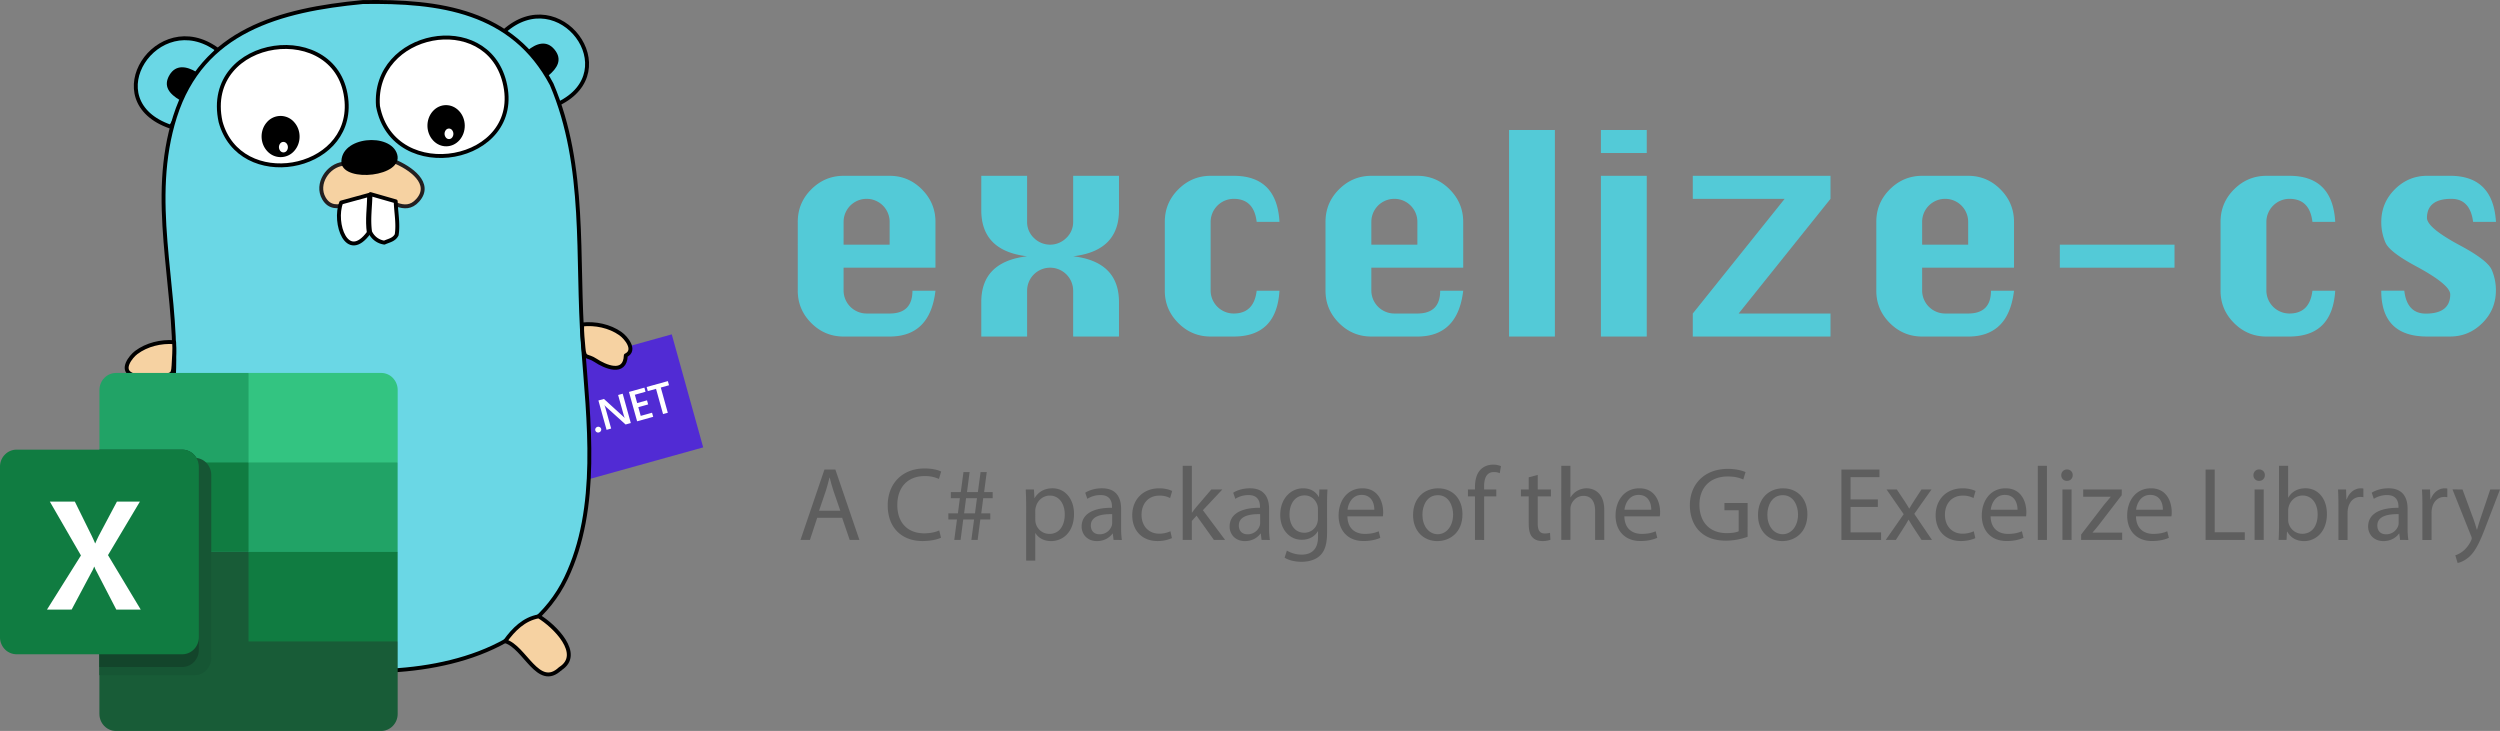<svg id="Layer_1" data-name="Layer 1" xmlns="http://www.w3.org/2000/svg" viewBox="0 0 3830.2 1119.89"><rect x="0" y="0" width="3830.2" height="1119.89" fill="#808080" stroke="none"/><defs><style>.cls-1{fill:#512bd4;}.cls-2{fill:#fff;}.cls-3{fill:#6ad7e5;}.cls-4,.cls-6,.cls-8{fill:none;stroke-linecap:round;stroke-linejoin:round;}.cls-4,.cls-8{stroke:#000;}.cls-4,.cls-6{stroke-width:6px;}.cls-5{fill:#f6d2a2;}.cls-6{stroke:#231f20;}.cls-7{fill:#c6b198;}.cls-8{stroke-width:3px;}.cls-9{fill:#21a366;}.cls-10{fill:#107c41;}.cls-11{fill:#33c481;}.cls-12{fill:#185c37;}.cls-13{fill:#165634;}.cls-14{fill:#13452b;}.cls-15{fill:#53cad7;}.cls-16{fill:#5e5e5e;}</style></defs><g id="Layer_2" data-name="Layer 2"><g id="Layer_1-2" data-name="Layer 1-2"><path class="cls-1" d="M856,560.42l173.18-48.17,48.17,173.18L904.2,733.6Z" transform="translate(0 0)"/><path class="cls-2" d="M917.67,662.48a4.51,4.51,0,0,1-3.46-.36,4.19,4.19,0,0,1-2.12-2.62,4.25,4.25,0,0,1,.45-3.37,4.72,4.72,0,0,1,6.28-1.75A4.17,4.17,0,0,1,921,657a4.12,4.12,0,0,1-.49,3.35,4.55,4.55,0,0,1-2.81,2.1m48.76-14.31-8,2.22L928.3,623.14a16.05,16.05,0,0,1-2-2.24l-.18.05a50,50,0,0,1,2,6.11l8.21,29.51-7,2-12.52-45,8.48-2.36,29.25,26.66c1.23,1.1,2,1.87,2.42,2.3l.12,0a42.21,42.21,0,0,1-2-6l-8.07-29,7-2Zm34.29-9.53-24.64,6.85-12.52-45,23.66-6.58,1.76,6.34-16.37,4.56,3.54,12.74,15.09-4.2,1.76,6.31-15.09,4.2,3.7,13.31L999,632.33ZM1025,590.23l-12.62,3.5,10.76,38.67-7.29,2-10.75-38.67-12.58,3.5-1.77-6.34,32.48-9Z" transform="translate(0 0)"/><g id="Graphic_2" data-name="Graphic 2"><path class="cls-3" d="M772.34,48.12c85-76.64,187,60.54,83.4,110.78Z" transform="translate(0 0)"/></g><g id="Graphic_3" data-name="Graphic 3"><path class="cls-4" d="M772.34,48.12c85-76.64,187,60.54,83.4,110.78Z" transform="translate(0 0)"/></g><g id="Graphic_4" data-name="Graphic 4"><path class="cls-3" d="M261.67,194.21C145.26,154.6,241.2,9,332.77,75.94Z" transform="translate(0 0)"/></g><g id="Graphic_5" data-name="Graphic 5"><path class="cls-4" d="M261.67,194.21C145.26,154.6,241.2,9,332.77,75.94Z" transform="translate(0 0)"/></g><g id="Graphic_6" data-name="Graphic 6"><path d="M840,116c13.57-11.28,22.43-24.64,9.37-40.33-12.12-14.54-27.82-9.37-41.41,2Z" transform="translate(0 0)"/></g><g id="Graphic_7" data-name="Graphic 7"><path d="M275.24,153.21c-15.17-9.06-26-20.89-15.46-38.42,9.73-16.22,26-13.5,41.19-4.44Z" transform="translate(0 0)"/></g><g id="Graphic_8" data-name="Graphic 8"><path class="cls-3" d="M555.67,3.15C674.12,1.22,785.48,16.34,845.21,129.23c54,126.7,37.8,264.6,47.9,399.31,8.68,115.67,25.95,249.2-26,357.33-54.64,113.78-195.41,144.5-311.81,142.21-91.44-1.81-202.3-29.83-255.2-112.41-62.08-96.94-35.77-243-33.21-352,3.13-129.21-39.12-258,1.24-385,41.81-131.75,160-163.3,287.54-175.5" transform="translate(0 0)"/></g><g id="Graphic_9" data-name="Graphic 9"><path class="cls-4" d="M555.67,3.15C674.12,1.22,785.48,16.34,845.21,129.23c54,126.7,37.8,264.6,47.9,399.31,8.68,115.67,25.95,249.2-26,357.33-54.64,113.78-195.41,144.5-311.81,142.21-91.44-1.81-202.3-29.83-255.2-112.41-62.08-96.94-35.77-243-33.21-352,3.13-129.21-39.12-258,1.24-385,41.81-131.75,160-163.3,287.54-175.5" transform="translate(0 0)"/></g><g id="Graphic_10" data-name="Graphic 10"><path class="cls-5" d="M526.09,250.9c-23.66,2.4-42.5,30.87-29.85,52.93C513,333,548.87,300.34,571.58,303c26.07.08,47.86,26.82,68.42,3.8,22.86-25.61-10.86-49.65-37.06-60.21Z" transform="translate(0 0)"/></g><g id="Graphic_11" data-name="Graphic 11"><path class="cls-6" d="M526.09,250.9c-23.66,2.4-42.5,30.87-29.85,52.93C513,333,548.87,300.34,571.58,303c26.07.08,47.86,26.82,68.42,3.8,22.86-25.61-10.86-49.65-37.06-60.21Z" transform="translate(0 0)"/></g><g id="Graphic_12" data-name="Graphic 12"><path d="M523.08,249.78c-2.44-40.94,75.67-47.33,85.45-13.22S527.42,280.07,523.08,249.78Z" transform="translate(0 0)"/></g><g id="Graphic_13" data-name="Graphic 13"><path class="cls-2" d="M606.27,308.47c.32,16.07,4.18,34,1.47,51.24-4,7.83-12,8.8-18.93,12A28.19,28.19,0,0,1,567,355.31c-2.79-19.49.33-38.46.59-57.94Z" transform="translate(0 0)"/></g><g id="Graphic_14" data-name="Graphic 14"><path class="cls-4" d="M606.27,308.47c.32,16.07,4.18,34,1.47,51.24-4,7.83-12,8.8-18.93,12A28.19,28.19,0,0,1,567,355.31c-2.79-19.49.33-38.46.59-57.94Z" transform="translate(0 0)"/></g><g id="Graphic_15" data-name="Graphic 15"><path class="cls-2" d="M337.93,186.61c29.35,107.18,201.24,76.86,193-31.05C521,26.38,309.39,54.8,337.93,186.61" transform="translate(0 0)"/></g><g id="Graphic_16" data-name="Graphic 16"><path class="cls-4" d="M337.93,186.61c29.35,107.18,201.24,76.86,193-31.05C521,26.38,309.39,54.8,337.93,186.61" transform="translate(0 0)"/></g><g id="Graphic_17" data-name="Graphic 17"><path class="cls-2" d="M579.12,162.7C602.38,286,804,250,772.93,125.81,745.07,14.35,570.17,48.17,579.12,162.7" transform="translate(0 0)"/></g><g id="Graphic_18" data-name="Graphic 18"><path class="cls-4" d="M579.12,162.7C602.38,286,804,250,772.93,125.81,745.07,14.35,570.17,48.17,579.12,162.7" transform="translate(0 0)"/></g><g id="Graphic_19" data-name="Graphic 19"><path class="cls-7" d="M951.3,557.75c-4.53-1.62-9.32-2.73-12.45-6.72" transform="translate(0 0)"/></g><g id="Graphic_20" data-name="Graphic 20"><path class="cls-4" d="M951.3,557.75c-4.53-1.62-9.32-2.73-12.45-6.72" transform="translate(0 0)"/></g><g id="Graphic_21" data-name="Graphic 21"><path class="cls-2" d="M522.76,310.27c-12.18,31,8.59,92.2,42.29,46.21-2.79-19.48.33-38.45.59-57.94Z" transform="translate(0 0)"/></g><g id="Graphic_22" data-name="Graphic 22"><path class="cls-4" d="M522.76,310.27c-12.18,31,8.59,92.2,42.29,46.21-2.79-19.48.33-38.45.59-57.94Z" transform="translate(0 0)"/></g><g id="Graphic_23" data-name="Graphic 23"><path class="cls-5" d="M958.78,544.49c-1,30.91-32.13,17.14-46.28,7.67-13.42-8.94-17.18-1.29-18.61-19.32-.94-11.88-2.52-23.76-2-35.73,20-2.16,42,2.29,58.6,14,8.56,6,24.74,25.44,8.31,33.42" transform="translate(0 0)"/></g><g id="Graphic_24" data-name="Graphic 24"><path class="cls-4" d="M958.78,544.49c-1,30.91-32.13,17.14-46.28,7.67-13.42-8.94-17.18-1.29-18.61-19.32-.94-11.88-2.52-23.76-2-35.73,20-2.16,42,2.29,58.6,14,8.56,6,24.74,25.44,8.31,33.42" transform="translate(0 0)"/></g><g id="Graphic_25" data-name="Graphic 25"><path class="cls-4" d="M858.27,1024.57c-5.47-10.44-7.45-22.7-16.39-31" transform="translate(0 0)"/></g><g id="Graphic_26" data-name="Graphic 26"><path class="cls-5" d="M825.37,944.29c24,14.32,68.25,58.14,32.9,80.28-33.79,32-54-33.59-84.3-42.25C786.7,964.52,802.85,948.23,825.37,944.29Z" transform="translate(0 0)"/></g><g id="Graphic_27" data-name="Graphic 27"><path class="cls-4" d="M825.37,944.29c24,14.32,68.25,58.14,32.9,80.28-33.79,32-54-33.59-84.3-42.25C786.7,964.52,802.85,948.23,825.37,944.29Z" transform="translate(0 0)"/></g><g id="Graphic_28" data-name="Graphic 28"><path d="M703.32,170c11.4,12.1,11.67,32.07.73,44.6s-29.13,12.78-40.45.63-11.68-32.07-.73-44.6S692,157.85,703.32,170" transform="translate(0 0)"/></g><g id="Graphic_29" data-name="Graphic 29"><path class="cls-2" d="M692.54,199.27a9.14,9.14,0,0,1,.21,11.35,6,6,0,0,1-8.39,1.27,6.32,6.32,0,0,1-1.17-1.14A9.14,9.14,0,0,1,683,199.4a6,6,0,0,1,8.39-1.27,6.32,6.32,0,0,1,1.17,1.14" transform="translate(0 0)"/></g><g id="Graphic_30" data-name="Graphic 30"><path d="M450.11,186.56c11.54,12.14,11.88,32.12.74,44.6A27.58,27.58,0,0,1,411.94,234a26.08,26.08,0,0,1-2.27-2.19c-11.54-12.14-11.88-32.12-.73-44.6a27.59,27.59,0,0,1,38.9-2.88,26.2,26.2,0,0,1,2.27,2.2" transform="translate(0 0)"/></g><g id="Graphic_31" data-name="Graphic 31"><path class="cls-2" d="M439,219.74a9.11,9.11,0,0,1,.2,11.35,6.22,6.22,0,0,1-8.73,1.1,6.63,6.63,0,0,1-1-.94,9.11,9.11,0,0,1-.21-11.35,6.15,6.15,0,0,1,8.61-1.22,5.81,5.81,0,0,1,1.1,1.06" transform="translate(0 0)"/></g><g id="Graphic_32" data-name="Graphic 32"><path class="cls-7" d="M202,573.86c4.46-1.74,9.22-3,12.18-7.12" transform="translate(0 0)"/></g><g id="Graphic_33" data-name="Graphic 33"><path class="cls-8" d="M202,573.86c4.46-1.74,9.22-3,12.18-7.12" transform="translate(0 0)"/></g><g id="Graphic_34" data-name="Graphic 34"><path class="cls-5" d="M201.42,573.74c2,30.89,32.66,16.11,46.48,6.17,13.13-9.39,17.13-1.85,18-19.92.55-11.89,1.76-23.83.91-35.76-20.13-1.48-41.86,3.64-58.13,15.86-8.36,6.31-23.93,26.22-7.25,33.65" transform="translate(0 0)"/></g><g id="Graphic_35" data-name="Graphic 35"><path class="cls-4" d="M201.42,573.74c2,30.89,32.66,16.11,46.48,6.17,13.13-9.39,17.13-1.85,18-19.92.55-11.89,1.76-23.83.91-35.76-20.13-1.48-41.86,3.64-58.13,15.86-8.36,6.31-23.93,26.22-7.25,33.65" transform="translate(0 0)"/></g><g id="Group_93" data-name="Group 93"><g id="Graphic_36" data-name="Graphic 36"><path class="cls-9" d="M380.76,571.4h-203c-14,0-25.41,11.69-25.41,26.14v111L380.76,845.67,495,895.29l114.21-49.62V708.56Z" transform="translate(0 0)"/></g><g id="Graphic_37" data-name="Graphic 37"><rect class="cls-10" x="152.3" y="708.51" width="228.46" height="137.11"/></g><g id="Graphic_38" data-name="Graphic 38"><path class="cls-11" d="M583.87,571.4H380.81V708.51H609.27v-111A26.71,26.71,0,0,0,601.84,579,24.7,24.7,0,0,0,583.87,571.4Z" transform="translate(0 0)"/></g><g id="Graphic_39" data-name="Graphic 39"><path class="cls-12" d="M380.76,845.62H152.3v248.13c0,14.45,11.36,26.14,25.41,26.14H583.87c14,0,25.4-11.69,25.4-26.14v-111Z" transform="translate(0 0)"/></g><g id="Graphic_40" data-name="Graphic 40"><rect class="cls-10" x="380.76" y="845.62" width="228.46" height="137.11"/></g><g id="Graphic_41" data-name="Graphic 41"><path class="cls-13" d="M298.26,701.44h-146v333h146c14-.06,25.35-11.69,25.4-26.14V727.58C323.61,713.13,312.3,701.5,298.26,701.44Z" transform="translate(0 0)"/></g><g id="Graphic_42" data-name="Graphic 42"><path class="cls-14" d="M279.26,688.91h-127v333h127c14,0,25.35-11.69,25.4-26.14V715C304.56,700.59,293.25,689,279.26,688.91Z" transform="translate(0 0)"/></g><g id="Graphic_43" data-name="Graphic 43"><path class="cls-10" d="M25.4,688.91H279.26c14,0,25.4,11.68,25.4,26.13v261.2c0,14.45-11.36,26.14-25.4,26.14H25.4a25.24,25.24,0,0,1-18-7.65A26.54,26.54,0,0,1,0,976.24V715C0,700.59,11.36,688.91,25.4,688.91Z" transform="translate(0 0)"/></g><g id="Graphic_44" data-name="Graphic 44"><path class="cls-2" d="M72,933.91,124,851,76.35,768.5h38.31l26,52.7c2.37,5,4,8.71,5,11.21H146c1.7-4,3.51-7.86,5.37-11.63l27.77-52.28h35.21l-48.89,82,50.13,83.41H178.17l-30-57.91a46.32,46.32,0,0,1-3.56-7.7h-.46a39.73,39.73,0,0,1-3.46,7.49l-30.93,58.12Z" transform="translate(0 0)"/></g></g></g></g><path class="cls-15" d="M1433.19,410.12H1292.44v35.27a35.32,35.32,0,0,0,35.27,34.94H1363q34.93,0,34.94-34.94h35.27q-8.25,70.2-70.21,70.21h-70.54q-28.85,0-49.53-20.69t-20.69-49.52V339.9q0-29.16,20.77-49.85t49.45-20.69H1363q28.83,0,49.52,20.85t20.69,49.69Zm-140.75-35.28H1363V339.9a35.27,35.27,0,0,0-70.54,0Z" transform="translate(0 0)"/><path class="cls-15" d="M1503.4,515.6V462.86q0-31.16,17.63-48.62t52.58-21.6q-35-4.11-52.58-21.75T1503.4,322.1V269.36h70.21V339.9A33.48,33.48,0,0,0,1584,364.54a35.11,35.11,0,0,0,49.69,0,33.34,33.34,0,0,0,10.47-24.64V269.36h70.21V322.1q0,31.15-17.55,48.79t-52.66,21.75q35.1,4.13,52.66,21.68t17.55,48.54V515.6h-70.21V445.39a35.27,35.27,0,0,0-70.54,0V515.6Z" transform="translate(0 0)"/><path class="cls-15" d="M1960.26,339.9h-34.94q-4.11-35.26-35.27-35.27a35.48,35.48,0,0,0-35.27,35.27V445.39a35.32,35.32,0,0,0,35.27,34.94q31.15,0,35.27-34.94h34.94q-4.27,70.2-70.21,70.21h-35.27q-28.85,0-49.53-20.69t-20.68-49.52V339.9q0-29.16,20.77-49.85t49.44-20.69h35.27Q1956.31,269.36,1960.26,339.9Z" transform="translate(0 0)"/><path class="cls-15" d="M2241.77,410.12H2101v35.27a35.32,35.32,0,0,0,35.27,34.94h35.27q34.93,0,34.94-34.94h35.27q-8.25,70.2-70.21,70.21H2101q-28.84,0-49.53-20.69t-20.69-49.52V339.9q0-29.16,20.77-49.85T2101,269.36h70.54q28.83,0,49.52,20.85t20.69,49.69ZM2101,374.84h70.54V339.9a35.27,35.27,0,0,0-70.54,0Z" transform="translate(0 0)"/><path class="cls-15" d="M2312,515.6V199.15h70.21V515.6Z" transform="translate(0 0)"/><path class="cls-15" d="M2452.73,234.42V199.15h70.21v35.27Zm0,281.18V269.36h70.21V515.6Z" transform="translate(0 0)"/><path class="cls-15" d="M2593.48,269.36h211v35.27l-140.75,175.7h140.75V515.6h-211V480.33l140.75-175.7H2593.48Z" transform="translate(0 0)"/><path class="cls-15" d="M3085.62,410.12H2944.86v35.27a35.32,35.32,0,0,0,35.27,34.94h35.27q34.95,0,34.94-34.94h35.28q-8.25,70.2-70.22,70.21h-70.54q-28.84,0-49.53-20.69t-20.68-49.52V339.9q0-29.16,20.77-49.85t49.44-20.69h70.54q28.84,0,49.53,20.85t20.69,49.69Zm-140.76-35.28h70.54V339.9a35.27,35.27,0,0,0-70.54,0Z" transform="translate(0 0)"/><path class="cls-15" d="M3155.82,410.12V374.84h175.7v35.28Z" transform="translate(0 0)"/><path class="cls-15" d="M3577.75,339.9h-34.94q-4.12-35.26-35.27-35.27a35.46,35.46,0,0,0-35.27,35.27V445.39a35.32,35.32,0,0,0,35.27,34.94q31.15,0,35.27-34.94h34.94q-4.29,70.2-70.21,70.21h-35.27q-28.84,0-49.53-20.69t-20.68-49.52V339.9q0-29.16,20.76-49.85t49.45-20.69h35.27Q3573.8,269.36,3577.75,339.9Z" transform="translate(0 0)"/><path class="cls-15" d="M3824,339.9H3789q-4.61-35.26-33.29-35.27-18.63,0-28,7.34t-9.39,21.84q0,15.17,51.25,42.52,41.7,22.41,48,37.16a78.63,78.63,0,0,1,6.34,31.4q0,29.34-20.68,50t-49.53,20.69H3718.5q-70.22,0-70.21-70.21h35.27q4.13,35.1,33,35.1,18.63,0,28-7.41t9.4-21.93q0-14.82-51.1-42.52-41.87-22.25-48.2-37.08a78.65,78.65,0,0,1-6.35-31.32q0-29.49,20.77-50.18t49.44-20.69h35.27Q3819.7,269.36,3824,339.9Z" transform="translate(0 0)"/><path class="cls-16" d="M1252,793.35l-11.14,33.89h-14.45L1263.1,719.4h16.75l36.83,107.84h-14.89l-11.55-33.89Zm35.41-10.89-10.67-31c-2.34-7.06-4-13.48-5.56-19.67h-.38c-1.54,6.3-3.22,12.89-5.34,19.48l-10.63,31.23Z" transform="translate(0 0)"/><path class="cls-16" d="M1441.73,823.78c-5,2.53-15.36,5.14-28.51,5.14-30.37,0-53.16-19.22-53.16-54.62,0-33.85,22.82-56.58,56.3-56.58,13.32,0,21.92,2.82,25.59,4.74l-3.43,11.34a51.34,51.34,0,0,0-21.7-4.44c-25.32,0-42.06,16.18-42.06,44.49,0,26.39,15.2,43.25,41.32,43.25,8.57,0,17.19-1.73,22.85-4.42Z" transform="translate(0 0)"/><path class="cls-16" d="M1462,827.24l4.15-31.34h-13.21v-9.48h14.66l3-23.16h-13.85v-9.41H1472l4.12-30.61h9.41l-4,30.61h16.68l4.12-30.61h9.44l-4,30.61h13.1v9.41h-14.48l-3,23.16h13.79v9.42h-15.24l-4.1,31.4h-9.62l4.14-31.4h-16.59l-4.09,31.4Zm31.77-40.82,3-23.16H1480.1l-3,23.16Z" transform="translate(0 0)"/><path class="cls-16" d="M1572.15,775.07c0-9.87-.27-17.9-.64-25.21h12.57l.78,13.19h.32c5.62-9.44,14.89-14.95,27.46-14.95,18.74,0,32.85,15.78,32.85,39.27,0,27.89-17.06,41.63-35.18,41.63-10.35,0-19.25-4.5-23.85-12.19h-.33v42.11h-14Zm14,20.68a26.53,26.53,0,0,0,.61,5.72,21.63,21.63,0,0,0,21,16.51c14.92,0,23.53-12.24,23.53-30,0-15.44-8.08-28.72-23-28.72-9.58,0-18.63,6.79-21.29,17.37a24.28,24.28,0,0,0-.91,5.71Z" transform="translate(0 0)"/><path class="cls-16" d="M1706.11,827.24l-1.24-9.77h-.42c-4.25,6-12.59,11.53-23.67,11.53-15.63,0-23.64-11.1-23.64-22.2,0-18.75,16.62-29,46.51-28.83v-1.64c0-6.29-1.77-17.94-17.62-17.85a37.66,37.66,0,0,0-20.16,5.76l-3.19-9.35c6.41-4.14,15.77-6.79,25.54-6.79,23.65,0,29.42,16.17,29.42,31.67v29a120.67,120.67,0,0,0,1.17,18.52Zm-2.18-39.51c-15.23-.33-32.67,2.41-32.67,17.37,0,9.24,6.08,13.48,13.14,13.48a19.39,19.39,0,0,0,18.86-13,14.59,14.59,0,0,0,.67-4.43Z" transform="translate(0 0)"/><path class="cls-16" d="M1795.51,824.44a53.46,53.46,0,0,1-22.2,4.48c-23.34,0-38.62-15.88-38.62-39.54,0-23.85,16.27-41.26,41.58-41.26,8.29,0,15.76,2.11,19.55,4.13l-3.12,10.81a34.19,34.19,0,0,0-16.46-3.73c-17.65,0-27.33,13.24-27.3,29.31,0,17.93,11.53,29,27,29a40.89,40.89,0,0,0,17.22-3.71Z" transform="translate(0 0)"/><path class="cls-16" d="M1826,785.34h.32c1.89-2.72,4.55-6.15,6.76-8.81l22.8-26.67h16.91l-29.89,31.82,34.07,45.56h-17.15l-26.62-37.19-7.2,8.06v29.13h-14V713.64h14Z" transform="translate(0 0)"/><path class="cls-16" d="M1932.83,827.24l-1.24-9.77h-.42c-4.25,6-12.59,11.53-23.67,11.53-15.64,0-23.64-11.1-23.64-22.2,0-18.75,16.61-29,46.5-28.83v-1.64c0-6.29-1.76-17.94-17.61-17.85a37.61,37.61,0,0,0-20.16,5.76l-3.2-9.35c6.41-4.14,15.78-6.79,25.54-6.79,23.66,0,29.42,16.17,29.42,31.67v29a120.67,120.67,0,0,0,1.17,18.52Zm-2.19-39.51c-15.23-.33-32.66,2.41-32.66,17.37,0,9.24,6.07,13.48,13.14,13.48a19.36,19.36,0,0,0,18.85-13,14.59,14.59,0,0,0,.67-4.43Z" transform="translate(0 0)"/><path class="cls-16" d="M2033.82,749.86c-.39,5.47-.65,11.75-.65,21.18V816c0,17.91-3.66,28.64-11.05,35.43-7.6,7-18.43,9.28-28.19,9.28-9.36,0-19.55-2.19-25.83-6.37l3.52-10.83a43.54,43.54,0,0,0,22.78,6.2c14.37,0,24.92-7.52,24.92-27.11v-8.63H2019c-4.23,7.27-12.66,13-24.59,13-19.29,0-33-16.41-33-37.85,0-26.24,17.07-41,34.94-41,13.43,0,20.69,6.91,24.14,13.35h.32l.58-11.59Zm-14.64,30.44a21.5,21.5,0,0,0-.78-6.3c-2.59-8.19-9.39-15-19.77-15-13.42,0-23,11.35-23,29.34,0,15.13,7.81,27.87,22.9,27.87a20.6,20.6,0,0,0,19.58-14.51,25,25,0,0,0,1.11-7.49Z" transform="translate(0 0)"/><path class="cls-16" d="M2064.36,791.09c.28,19,12.35,26.87,26.48,26.87,10.07,0,16.23-1.81,21.43-4l2.47,10c-4.92,2.25-13.53,4.93-25.82,4.93-23.78,0-38.07-15.84-38.07-39,0-23.45,13.81-41.77,36.41-41.77,25.24,0,31.84,22.15,31.84,36.39a34.54,34.54,0,0,1-.48,6.6ZM2105.55,781c.14-8.87-3.63-22.78-19.41-22.78-14.37,0-20.49,13-21.61,22.78Z" transform="translate(0 0)"/><path class="cls-16" d="M2240.6,787.81c0,28.65-19.88,41.19-38.48,41.19-21,0-37.2-15.3-37.2-39.86,0-25.9,17-41,38.43-41C2225.6,748.1,2240.6,764.24,2240.6,787.81Zm-61.35.9c0,17,9.72,29.75,23.45,29.75,13.5,0,23.58-12.61,23.58-30.17,0-13.09-6.59-29.65-23.32-29.65C2186.43,758.64,2179.25,774,2179.25,788.71Z" transform="translate(0 0)"/><path class="cls-16" d="M2259.77,827.24V760.52H2249V749.86h10.8v-3.73c0-10.91,2.51-20.79,9-27.11,5.27-5.1,12.35-7.14,18.81-7.14a30.51,30.51,0,0,1,12,2.26L2297.74,725a21.5,21.5,0,0,0-9-1.76c-11.88,0-15,10.54-15,22.48v4.19h18.7v10.66h-18.63v66.72Z" transform="translate(0 0)"/><path class="cls-16" d="M2355.93,727.58v22.28h20.22v10.66h-20.22v41.7c0,9.64,2.77,15.09,10.64,15.09a28.08,28.08,0,0,0,8.16-1l.64,10.69a35.8,35.8,0,0,1-12.58,1.94c-6.46,0-11.83-2.13-15.18-6-3.88-4.27-5.47-11.09-5.47-20.18V760.52h-12V749.86h12V731.22Z" transform="translate(0 0)"/><path class="cls-16" d="M2392,713.64h14v48.3h.32a27.72,27.72,0,0,1,10.12-9.93,28.31,28.31,0,0,1,14.41-3.91c10.43,0,27,6.36,27,33.06v46.08h-14V782.7c0-12.49-4.72-23-17.89-23-9.21,0-16.3,6.44-19,14a19.11,19.11,0,0,0-.94,6.7v46.77h-14Z" transform="translate(0 0)"/><path class="cls-16" d="M2488.67,791.09c.28,19,12.35,26.87,26.48,26.87,10.07,0,16.23-1.81,21.43-4l2.47,10c-4.92,2.25-13.52,4.93-25.82,4.93-23.77,0-38.07-15.84-38.07-39,0-23.45,13.81-41.77,36.41-41.77,25.24,0,31.84,22.15,31.84,36.39a33.73,33.73,0,0,1-.48,6.6ZM2529.86,781c.14-8.87-3.63-22.78-19.41-22.78-14.37,0-20.48,13-21.61,22.78Z" transform="translate(0 0)"/><path class="cls-16" d="M2677.48,822.4a98.08,98.08,0,0,1-33.16,5.92c-16.35,0-29.83-4.13-40.32-14.25-9.3-9-15-23.26-15-40,.05-32.17,22.17-55.71,58.3-55.71,12.47,0,22.34,2.74,27,4.94l-3.48,11.36C2665.05,732,2657.86,730,2647,730c-26.17,0-43.32,16.28-43.32,43.29,0,27.33,16.4,43.51,41.63,43.51,9.1,0,15.29-1.28,18.5-2.91V781.78H2642V770.64h35.51Z" transform="translate(0 0)"/><path class="cls-16" d="M2769.07,787.81c0,28.65-19.88,41.19-38.48,41.19-21,0-37.2-15.3-37.2-39.86,0-25.9,17-41,38.43-41C2754.07,748.1,2769.07,764.24,2769.07,787.81Zm-61.36.9c0,17,9.73,29.75,23.46,29.75,13.5,0,23.58-12.61,23.58-30.17,0-13.09-6.6-29.65-23.32-29.65C2714.9,758.64,2707.71,774,2707.71,788.71Z" transform="translate(0 0)"/><path class="cls-16" d="M2877,776.68H2835.2v39H2882v11.6H2821.2V719.4h58.3V731h-44.3v34.15H2877Z" transform="translate(0 0)"/><path class="cls-16" d="M2906,749.86l11.09,16.58c2.91,4.34,5.32,8.27,7.89,12.59h.35c2.57-4.54,5.15-8.56,7.83-12.74l10.75-16.43h15.33l-26.41,37.39,27.12,40H2944l-11.45-17.39c-3-4.5-5.56-8.85-8.29-13.48h-.35c-2.54,4.71-5.19,8.78-8.2,13.49l-11.12,17.38h-15.54l27.54-39.49-26.28-37.89Z" transform="translate(0 0)"/><path class="cls-16" d="M3026.36,824.44c-3.7,1.81-11.79,4.48-22.2,4.48-23.33,0-38.61-15.88-38.61-39.54,0-23.85,16.27-41.26,41.57-41.26,8.3,0,15.77,2.11,19.56,4.13l-3.13,10.81a34.11,34.11,0,0,0-16.45-3.73c-17.65,0-27.34,13.24-27.3,29.31,0,17.93,11.52,29,26.95,29a40.9,40.9,0,0,0,17.23-3.71Z" transform="translate(0 0)"/><path class="cls-16" d="M3049.78,791.09c.28,19,12.35,26.87,26.48,26.87,10.07,0,16.23-1.81,21.44-4l2.46,10c-4.92,2.25-13.52,4.93-25.82,4.93-23.77,0-38.07-15.84-38.07-39,0-23.45,13.81-41.77,36.41-41.77,25.24,0,31.85,22.15,31.85,36.39a33.57,33.57,0,0,1-.49,6.6ZM3091,781c.14-8.87-3.63-22.78-19.41-22.78-14.37,0-20.48,13-21.61,22.78Z" transform="translate(0 0)"/><path class="cls-16" d="M3122.07,713.64h14v113.6h-14Z" transform="translate(0 0)"/><path class="cls-16" d="M3175.55,728c0,4.79-3.36,8.75-9,8.75a8.4,8.4,0,0,1-8.5-8.75,8.55,8.55,0,0,1,8.75-8.75A8.43,8.43,0,0,1,3175.55,728Zm-15.72,99.26V749.86h14v77.38Z" transform="translate(0 0)"/><path class="cls-16" d="M3188.45,819l35-45.49c3.45-4.31,6.57-8,10.17-12.11v-.33h-42V749.86h59.11l-.08,8.78-34.59,45c-3.31,4.18-6.49,8.16-9.94,12V816h45.2v11.25h-62.82Z" transform="translate(0 0)"/><path class="cls-16" d="M3272.5,791.09c.28,19,12.35,26.87,26.48,26.87,10.07,0,16.23-1.81,21.43-4l2.47,10c-4.92,2.25-13.53,4.93-25.82,4.93-23.78,0-38.07-15.84-38.07-39,0-23.45,13.81-41.77,36.41-41.77,25.24,0,31.84,22.15,31.84,36.39a34.54,34.54,0,0,1-.48,6.6ZM3313.69,781c.14-8.87-3.63-22.78-19.41-22.78-14.37,0-20.49,13-21.61,22.78Z" transform="translate(0 0)"/><path class="cls-16" d="M3379.11,719.4h14v96.09h46.11v11.75h-60.11Z" transform="translate(0 0)"/><path class="cls-16" d="M3469.94,728c0,4.79-3.36,8.75-9,8.75a8.39,8.39,0,0,1-8.49-8.75,8.54,8.54,0,0,1,8.75-8.75A8.42,8.42,0,0,1,3469.94,728Zm-15.72,99.26V749.86h14v77.38Z" transform="translate(0 0)"/><path class="cls-16" d="M3491,827.24c.38-5.32.64-13.08.64-20V713.64h14v48.64h.32c4.94-8.7,13.9-14.18,26.38-14.18,19.23,0,32.74,16,32.67,39.41,0,27.75-17.58,41.49-34.84,41.49-11.17,0-20.09-4.39-25.93-14.48h-.38l-.71,12.72Zm14.63-31a22.31,22.31,0,0,0,.58,5.09c2.65,9.78,11,16.47,21.11,16.47,14.8,0,23.5-12,23.5-29.74,0-15.56-8-28.88-23.09-28.88-9.54,0-18.47,6.68-21.29,17.3a23,23,0,0,0-.81,5.85Z" transform="translate(0 0)"/><path class="cls-16" d="M3582.67,774c0-9.14-.23-16.92-.64-24.1h12.33l.54,15.18h.5c3.61-10.38,12.15-16.94,21.55-16.94a16,16,0,0,1,3.91.4v13.23a22.55,22.55,0,0,0-4.79-.4c-9.91,0-16.92,7.47-18.83,18a36.62,36.62,0,0,0-.57,6.57v41.34h-14Z" transform="translate(0 0)"/><path class="cls-16" d="M3677.12,827.24l-1.24-9.77h-.42c-4.25,6-12.59,11.53-23.67,11.53-15.64,0-23.64-11.1-23.64-22.2,0-18.75,16.61-29,46.5-28.83v-1.64c0-6.29-1.76-17.94-17.61-17.85a37.61,37.61,0,0,0-20.16,5.76l-3.2-9.35c6.41-4.14,15.78-6.79,25.54-6.79,23.66,0,29.42,16.17,29.42,31.67v29a120.67,120.67,0,0,0,1.17,18.52Zm-2.19-39.51c-15.23-.33-32.66,2.41-32.66,17.37,0,9.24,6.07,13.48,13.14,13.48a19.37,19.37,0,0,0,18.85-13,14.59,14.59,0,0,0,.67-4.43Z" transform="translate(0 0)"/><path class="cls-16" d="M3711.31,774c0-9.14-.23-16.92-.64-24.1H3723l.54,15.18h.5c3.61-10.38,12.15-16.94,21.55-16.94a16,16,0,0,1,3.91.4v13.23a22.55,22.55,0,0,0-4.79-.4c-9.91,0-16.92,7.47-18.83,18a36.62,36.62,0,0,0-.57,6.57v41.34h-14Z" transform="translate(0 0)"/><path class="cls-16" d="M3772.74,749.86l16.91,45.74c1.82,5.11,3.71,11.18,5,15.79h.39c1.38-4.56,3.09-10.49,4.94-16.1l15.31-45.43h14.93L3809,805c-10,26.61-16.92,40.15-26.5,48.53-7,6-13.82,8.41-17.25,9l-3.5-11.76a37,37,0,0,0,12.33-6.88,44.65,44.65,0,0,0,11.77-15.67,8.52,8.52,0,0,0,1.08-3.4,9.12,9.12,0,0,0-1-3.61l-28.53-71.37Z" transform="translate(0 0)"/></svg>
